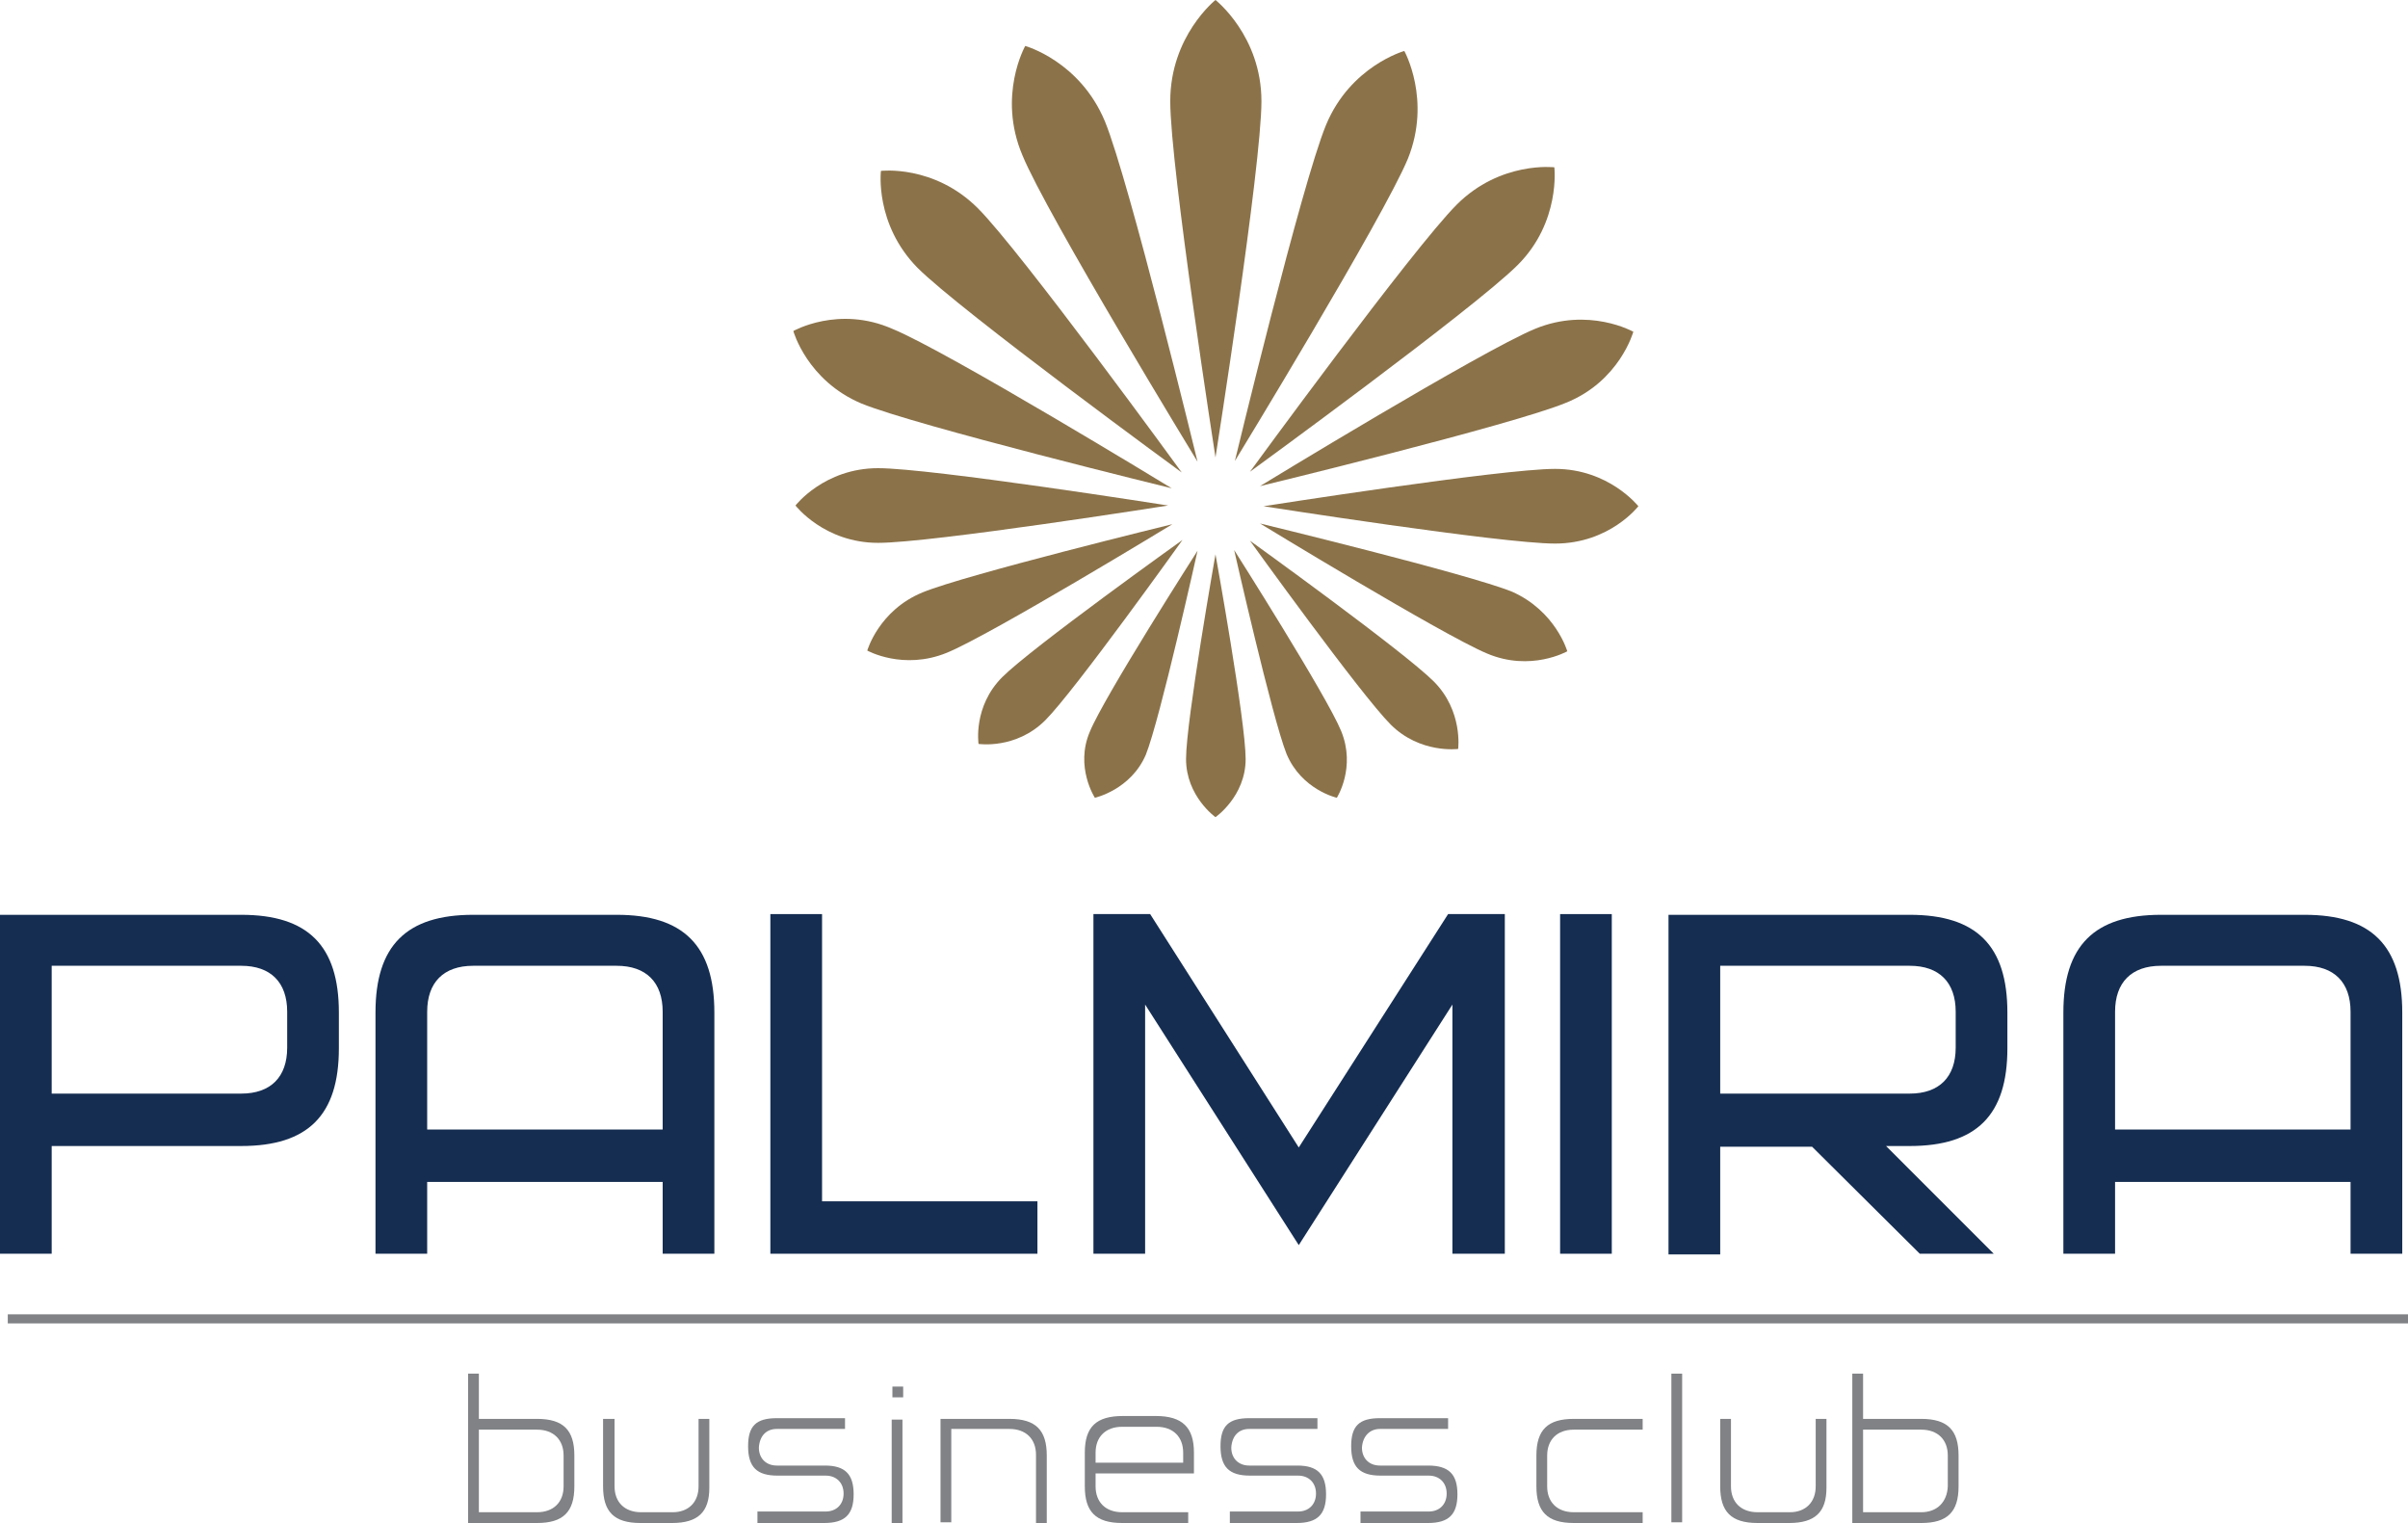 <svg width="1858" height="1175" viewBox="0 0 1858 1175" fill="none" xmlns="http://www.w3.org/2000/svg">
<g clip-path="url(#clip0_2021_53)">
<path d="M937.861 0C937.861 0 902.961 27.699 902.961 78.112C902.961 129.078 937.861 352.888 937.861 352.888C937.861 352.888 973.315 128.524 973.315 78.112C973.315 27.699 937.861 0 937.861 0Z" fill="#8B7249"/>
<path d="M937.861 630.434C937.861 630.434 915.148 614.368 915.148 585.561C915.148 556.2 937.861 427.676 937.861 427.676C937.861 427.676 961.128 556.2 961.128 585.561C961.128 614.368 937.861 630.434 937.861 630.434Z" fill="#8B7249"/>
<path d="M1264.15 390.559C1264.15 390.559 1241.43 361.751 1199.89 361.751C1158.34 361.751 974.977 390.559 974.977 390.559C974.977 390.559 1158.34 419.366 1199.89 419.366C1241.99 419.366 1264.15 390.559 1264.15 390.559Z" fill="#8B7249"/>
<path d="M613.797 390.004C613.797 390.004 635.955 361.197 677.503 361.197C718.496 361.197 901.305 390.004 901.305 390.004C901.305 390.004 719.05 418.812 677.503 418.812C635.955 418.812 613.797 390.004 613.797 390.004Z" fill="#8B7249"/>
<path d="M679.719 131.848C679.719 131.848 674.733 172.843 707.971 206.636C741.209 239.875 911.83 364.521 911.83 364.521C911.83 364.521 787.742 193.894 754.504 160.655C720.712 126.862 679.719 131.848 679.719 131.848Z" fill="#8B7249"/>
<path d="M1125.1 577.805C1125.1 577.805 1095.74 581.683 1073.03 558.97C1049.76 535.702 964.453 417.15 964.453 417.15C964.453 417.15 1083 502.463 1106.27 525.731C1128.98 548.444 1125.1 577.805 1125.1 577.805Z" fill="#8B7249"/>
<path d="M1199.33 129.078C1199.33 129.078 1157.79 124.092 1124 157.885C1090.2 191.678 964.453 363.967 964.453 363.967C964.453 363.967 1137.29 238.213 1171.08 204.42C1204.32 171.181 1199.33 129.078 1199.33 129.078Z" fill="#8B7249"/>
<path d="M755.052 573.927C755.052 573.927 750.621 545.12 773.333 522.407C796.046 499.693 912.378 416.596 912.378 416.596C912.378 416.596 829.284 532.932 806.571 555.646C783.859 578.359 755.052 573.927 755.052 573.927Z" fill="#8B7249"/>
<path d="M791.06 35.455C791.06 35.455 769.455 73.68 788.844 119.661C807.678 165.641 924.011 356.212 924.011 356.212C924.011 356.212 871.384 139.604 852.55 93.623C833.161 47.089 791.06 35.455 791.06 35.455Z" fill="#8B7249"/>
<path d="M1031.48 615.476C1031.48 615.476 1004.34 609.382 992.705 581.683C981.626 553.984 952.266 424.352 952.266 424.352C952.266 424.352 1023.73 536.81 1034.81 563.956C1046.44 592.209 1031.48 615.476 1031.48 615.476Z" fill="#8B7249"/>
<path d="M1260.27 255.941C1260.27 255.941 1225.93 236.551 1184.38 253.725C1142.83 270.898 972.211 375.047 972.211 375.047C972.211 375.047 1166.65 327.958 1208.2 310.785C1249.75 294.165 1260.27 255.941 1260.27 255.941Z" fill="#8B7249"/>
<path d="M669.188 501.909C669.188 501.909 678.051 470.886 711.843 457.037C745.635 443.187 904.623 404.408 904.623 404.408C904.623 404.408 764.47 489.722 730.678 503.571C696.886 517.421 669.188 501.909 669.188 501.909Z" fill="#8B7249"/>
<path d="M612.133 255.387C612.133 255.387 622.658 293.612 664.76 311.339C706.861 328.513 904.073 376.709 904.073 376.709C904.073 376.709 730.681 270.898 688.58 253.725C647.033 235.443 612.133 255.387 612.133 255.387Z" fill="#8B7249"/>
<path d="M1209.31 502.464C1209.31 502.464 1181.06 518.529 1147.26 504.126C1112.92 489.722 972.211 403.854 972.211 403.854C972.211 403.854 1132.31 442.633 1166.65 456.483C1200.44 471.441 1209.31 502.464 1209.31 502.464Z" fill="#8B7249"/>
<path d="M1083.56 39.333C1083.56 39.333 1042.01 50.967 1023.17 96.393C1004.34 141.82 952.82 355.658 952.82 355.658C952.82 355.658 1067.49 167.857 1086.33 122.431C1104.61 77.004 1083.56 39.333 1083.56 39.333Z" fill="#8B7249"/>
<path d="M844.798 615.476C844.798 615.476 829.287 591.655 840.92 564.51C851.999 537.365 924.015 424.906 924.015 424.906C924.015 424.906 895.209 554.538 884.129 582.237C872.496 609.382 844.798 615.476 844.798 615.476Z" fill="#8B7249"/>
<path d="M186.132 843.717H39.886V745.108H186.132C208.845 745.108 221.586 757.85 221.586 780.563V808.262C221.586 830.976 208.845 843.717 186.132 843.717ZM0 967.256H39.886V884.158H186.132C237.651 884.158 261.472 860.337 261.472 808.816V781.117C261.472 729.597 237.651 705.775 186.132 705.775H0V967.256Z" fill="#152D51"/>
<path d="M511.313 871.417H329.612V780.563C329.612 757.85 342.353 745.108 365.066 745.108H475.859C498.572 745.108 511.313 757.85 511.313 780.563V871.417ZM511.313 967.256H551.198V781.117C551.198 729.597 527.378 705.775 475.859 705.775H365.066C313.547 705.775 289.727 729.597 289.727 781.117V967.256H329.612V911.857H511.313V967.256Z" fill="#152D51"/>
<path d="M594.406 967.256H800.481V926.815H634.292V705.222H594.406V967.256Z" fill="#152D51"/>
<path d="M1120.67 967.256H1161.11V705.222H1117.35L1002.12 885.266L887.451 705.222H843.688V967.256H883.573V775.024L1002.12 960.608L1120.67 775.024V967.256Z" fill="#152D51"/>
<path d="M1243.65 705.222H1203.77V967.256H1243.65V705.222Z" fill="#152D51"/>
<path d="M1473.55 843.717H1327.3V745.108H1473.55C1496.26 745.108 1509 757.85 1509 780.563V808.262C1509 830.976 1496.26 843.717 1473.55 843.717ZM1481.3 967.256H1538.36L1455.27 884.158H1473.55C1525.07 884.158 1548.89 860.337 1548.89 808.816V781.117C1548.89 729.597 1525.07 705.775 1473.55 705.775H1287.41V967.81H1327.3V884.712H1398.21L1481.3 967.256Z" fill="#152D51"/>
<path d="M1813.68 871.417H1631.98V780.563C1631.98 757.85 1644.72 745.108 1667.43 745.108H1778.23C1800.94 745.108 1813.68 757.85 1813.68 780.563V871.417ZM1813.68 967.256H1853.57V781.117C1853.57 729.597 1829.74 705.775 1778.23 705.775H1667.43C1615.91 705.775 1592.09 729.597 1592.09 781.117V967.256H1631.98V911.857H1813.68V967.256Z" fill="#152D51"/>
<path d="M414.368 1166.69H369.497V1102.98H414.368C427.109 1102.98 434.865 1110.74 434.865 1122.93V1146.75C434.865 1158.93 427.109 1166.69 414.368 1166.69ZM361.188 1175H414.368C434.311 1175 443.174 1166.69 443.174 1146.75V1122.93C443.174 1103.54 434.865 1094.67 414.368 1094.67H369.497V1059.77H361.188V1175Z" fill="#808285"/>
<path d="M465.328 1094.67V1146.75C465.328 1166.14 473.638 1175 494.134 1175H518.509C538.452 1175 547.315 1166.69 547.315 1147.85V1094.67H539.006V1146.75C539.006 1158.93 531.25 1166.69 519.063 1166.69H494.688C481.947 1166.69 474.192 1158.93 474.192 1146.75V1094.67H465.328Z" fill="#808285"/>
<path d="M583.328 1175H635.955C652.02 1175 658.667 1168.35 658.667 1152.84C658.667 1137.33 652.02 1130.68 636.509 1130.68H599.393C591.084 1130.68 585.544 1125.14 585.544 1116.83C586.098 1107.97 591.084 1102.43 599.393 1102.43H652.02V1094.12H599.393C583.328 1094.12 577.234 1100.21 577.234 1115.72C577.234 1131.79 583.882 1138.44 599.947 1138.44H637.063C645.372 1138.44 650.912 1143.98 650.912 1152.29C650.912 1160.6 645.372 1166.14 637.063 1166.14H584.436V1175H583.328Z" fill="#808285"/>
<path d="M688.023 1175H696.333V1095.23H688.023V1175ZM688.577 1078.05H696.887V1069.74H688.577V1078.05Z" fill="#808285"/>
<path d="M799.373 1175H807.682V1122.93C807.682 1103.54 799.373 1094.67 778.876 1094.67H725.695V1174.45H734.005V1102.43H778.876C791.617 1102.43 799.373 1110.18 799.373 1122.37V1175Z" fill="#808285"/>
<path d="M912.932 1128.47H845.349V1120.71C845.349 1108.52 853.104 1100.77 865.845 1100.77H892.436C905.177 1100.77 912.932 1108.52 912.932 1120.71V1128.47ZM866.399 1092.46C845.902 1092.46 837.039 1100.77 837.039 1120.71V1146.75C837.039 1166.14 845.349 1175 865.845 1175H916.81V1166.69H865.845C853.104 1166.69 845.349 1158.93 845.349 1146.75V1136.77H921.242V1120.71C921.242 1101.32 912.378 1092.46 891.882 1092.46H866.399Z" fill="#808285"/>
<path d="M947.836 1175H1000.46C1016.53 1175 1023.18 1168.35 1023.18 1152.84C1023.18 1137.33 1016.53 1130.68 1001.02 1130.68H963.901C955.591 1130.68 950.052 1125.14 950.052 1116.83C950.606 1107.97 955.591 1102.43 963.901 1102.43H1016.53V1094.12H963.901C947.836 1094.12 941.742 1100.21 941.742 1115.72C941.742 1131.79 948.39 1138.44 964.455 1138.44H1001.57C1009.88 1138.44 1015.42 1143.98 1015.42 1152.29C1015.42 1160.6 1009.88 1166.14 1001.57 1166.14H948.944V1175H947.836Z" fill="#808285"/>
<path d="M1049.21 1175H1101.84C1117.9 1175 1124.55 1168.35 1124.55 1152.84C1124.55 1137.33 1117.9 1130.68 1101.84 1130.68H1064.72C1056.41 1130.68 1050.87 1125.14 1050.87 1116.83C1051.43 1107.97 1056.97 1102.43 1064.72 1102.43H1117.35V1094.12H1064.72C1048.66 1094.12 1042.56 1100.21 1042.56 1115.72C1042.56 1131.79 1049.21 1138.44 1065.28 1138.44H1102.39C1110.7 1138.44 1116.24 1143.98 1116.24 1152.29C1116.24 1160.6 1110.7 1166.14 1102.39 1166.14H1049.76V1175H1049.21Z" fill="#808285"/>
<path d="M1214.29 1094.67C1194.35 1094.67 1185.48 1102.98 1185.48 1122.93V1146.75C1185.48 1166.14 1193.79 1175 1214.29 1175H1267.47V1166.69H1214.29C1201.55 1166.69 1193.79 1158.93 1193.79 1146.75V1122.93C1193.79 1110.74 1201.55 1102.98 1214.29 1102.98H1267.47V1094.67H1214.29Z" fill="#808285"/>
<path d="M1297.94 1059.77H1289.63V1174.45H1297.94V1059.77Z" fill="#808285"/>
<path d="M1327.3 1094.67V1146.75C1327.3 1166.14 1335.61 1175 1356.11 1175H1380.49C1400.43 1175 1409.29 1166.69 1409.29 1147.85V1094.67H1400.98V1146.75C1400.98 1158.93 1393.23 1166.69 1381.04 1166.69H1356.11C1343.37 1166.69 1335.61 1158.93 1335.61 1146.75V1094.67H1327.3Z" fill="#808285"/>
<path d="M1482.42 1166.69H1437.54V1102.98H1482.42C1495.16 1102.98 1502.91 1110.74 1502.91 1122.93V1146.75C1502.36 1158.93 1494.6 1166.69 1482.42 1166.69ZM1429.23 1175H1482.42C1502.36 1175 1511.22 1166.69 1511.22 1146.75V1122.93C1511.22 1103.54 1502.91 1094.67 1482.42 1094.67H1437.54V1059.77H1429.23V1175Z" fill="#808285"/>
<line x1="6" y1="1017.5" x2="1864" y2="1017.5" stroke="#808285" stroke-width="7"/>
</g>
<defs>
<clipPath id="clip0_2021_53">
<rect width="1858" height="1175" fill="white"/>
</clipPath>
</defs>
</svg>

